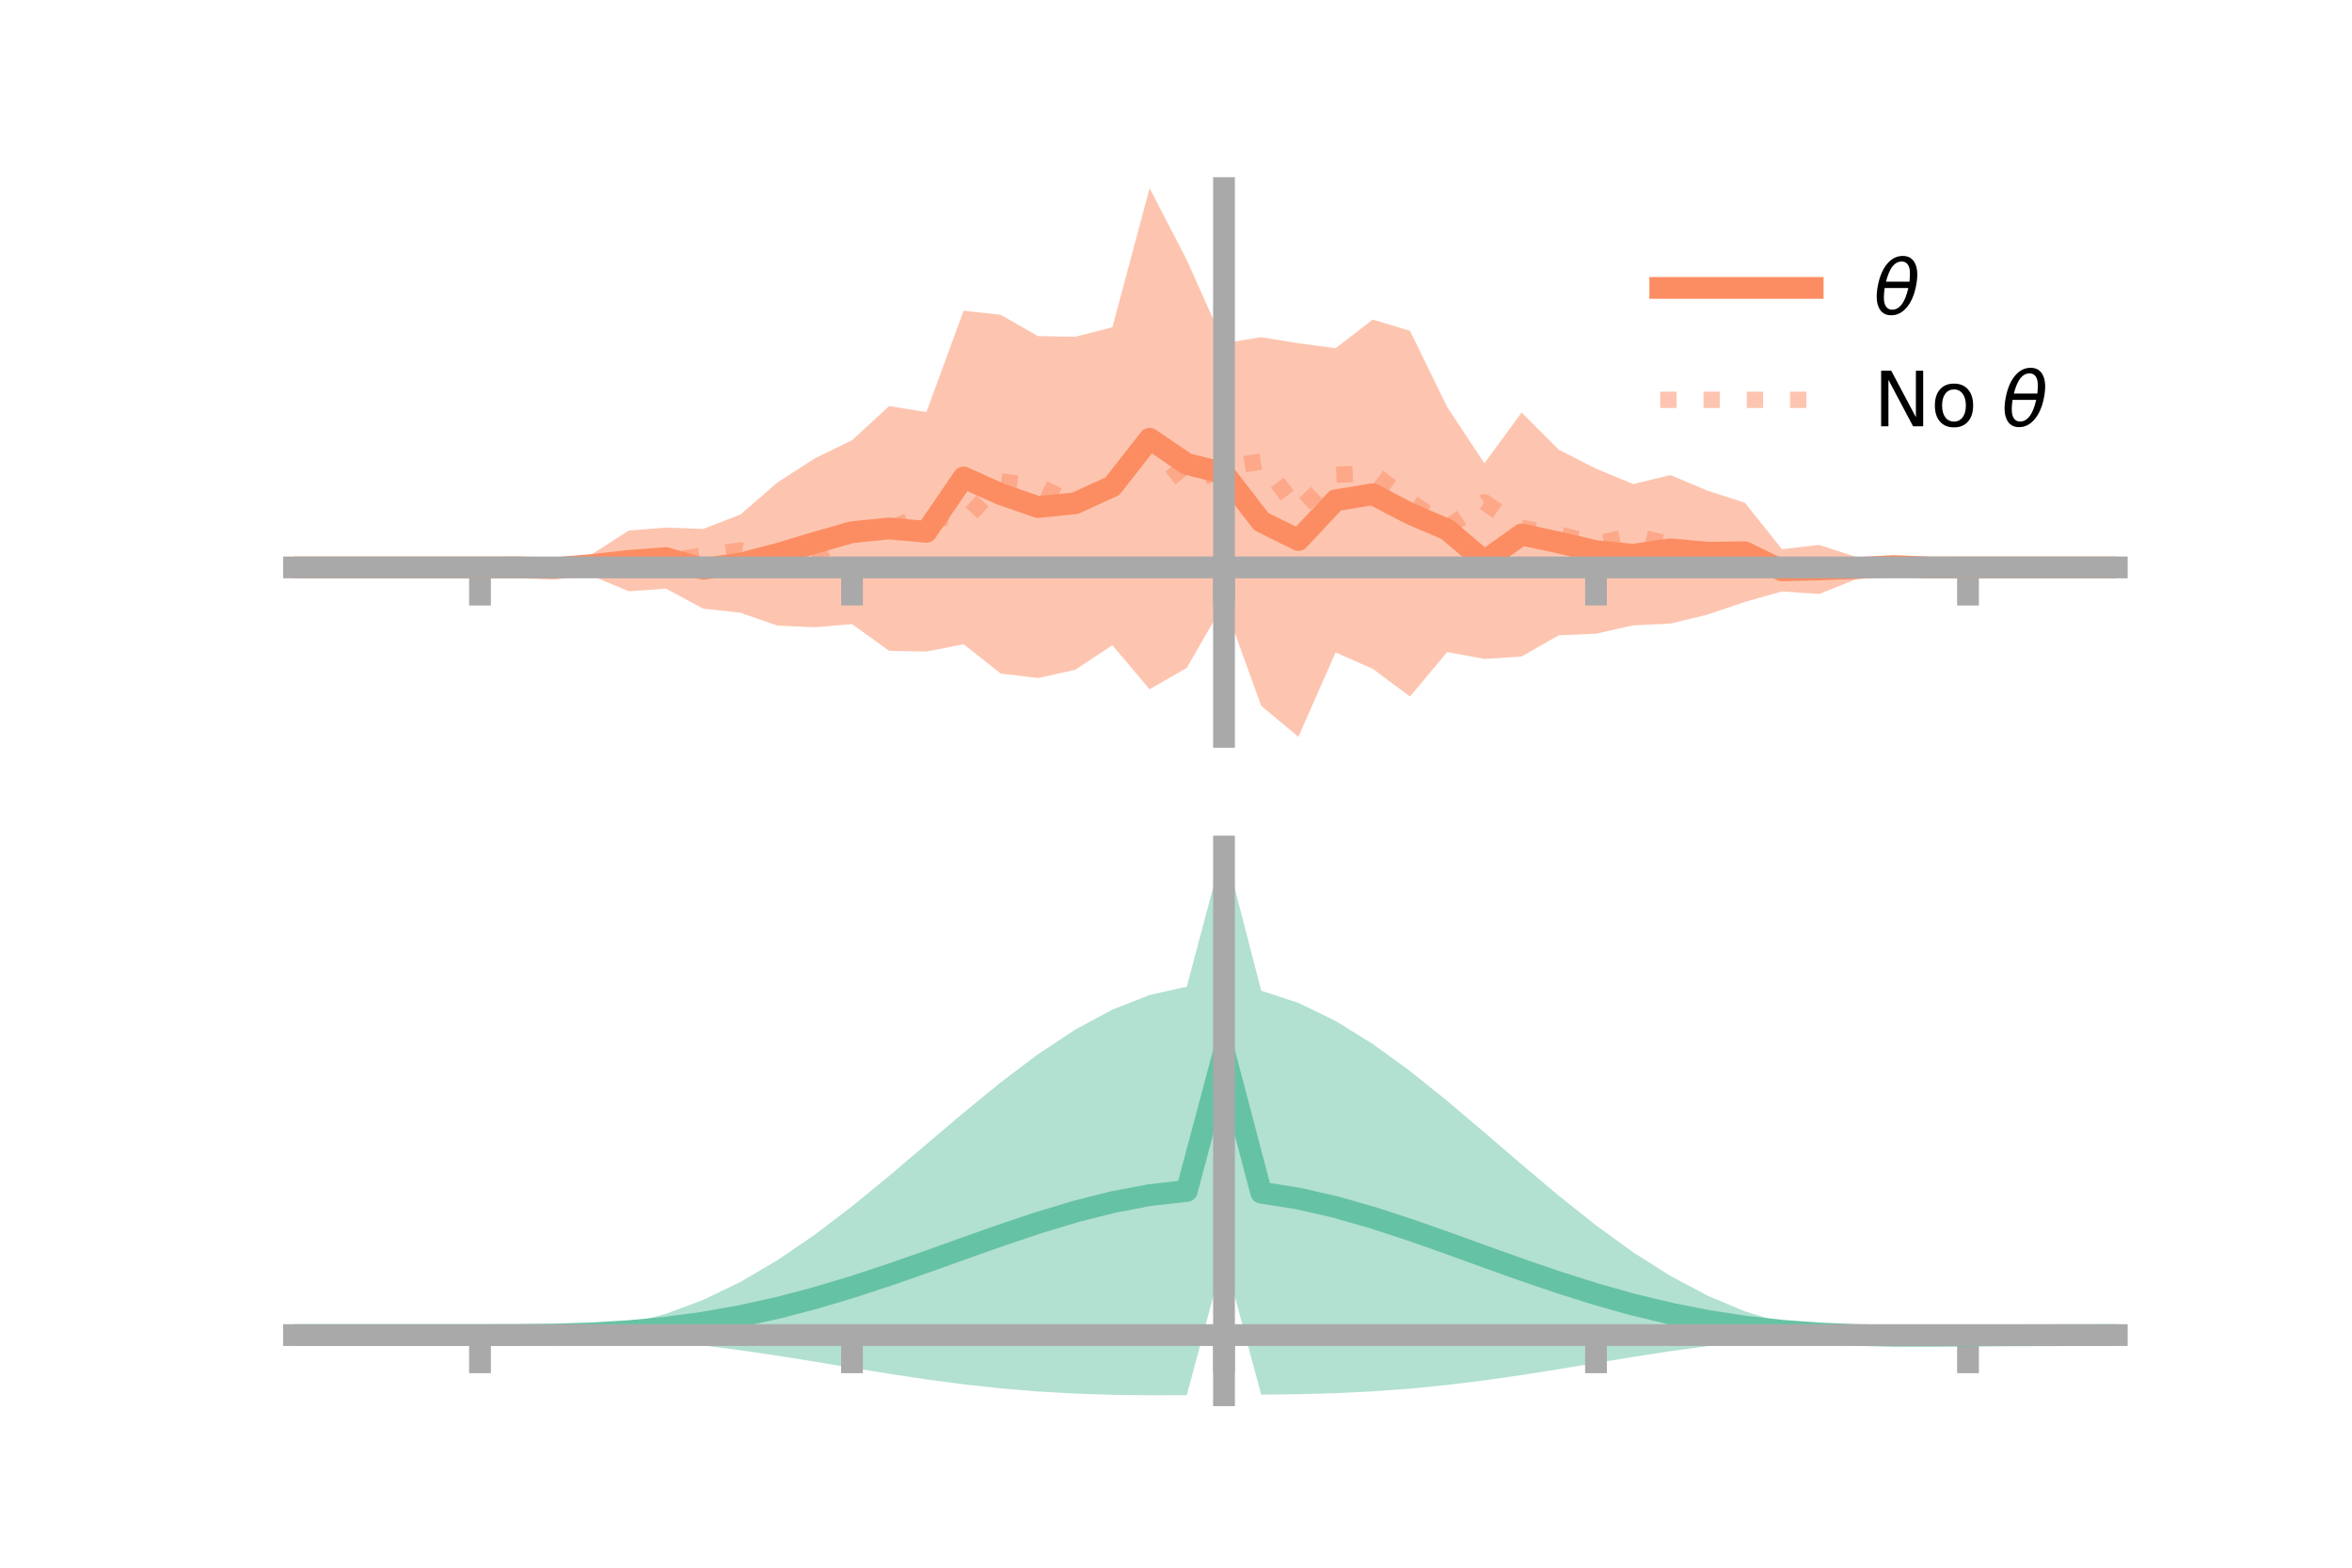 <?xml version="1.0" encoding="utf-8" standalone="no"?>
<!DOCTYPE svg PUBLIC "-//W3C//DTD SVG 1.1//EN"
  "http://www.w3.org/Graphics/SVG/1.1/DTD/svg11.dtd">
<!-- Created with matplotlib (https://matplotlib.org/) -->
<svg height="144pt" version="1.1" viewBox="0 0 216 144" width="216pt" xmlns="http://www.w3.org/2000/svg" xmlns:xlink="http://www.w3.org/1999/xlink">
 <defs>
  <style type="text/css">*{stroke-linecap:butt;stroke-linejoin:round;}</style>
 </defs>
 <g id="figure_1">
  <g id="patch_1">
   <path d="M 0 144 
L 216 144 
L 216 0 
L 0 0 
z
" style="fill:none;"/>
  </g>
  <g id="axes_1">
   <g id="patch_2">
    <path d="M 27 67.68 
L 194.4 67.68 
L 194.4 17.28 
L 27 17.28 
z
" style="fill:none;"/>
   </g>
   <g id="PolyCollection_1">
    <path clip-path="url(#pd976ea5f48)" d="M 27 52.121 
L 27 52.121 
L 30.416 52.121 
L 33.833 52.121 
L 37.249 52.121 
L 40.665 52.121 
L 44.082 52.121 
L 47.498 52.074 
L 50.914 51.38 
L 54.331 50.927 
L 57.747 48.732 
L 61.163 48.461 
L 64.58 48.584 
L 67.996 47.263 
L 71.412 44.305 
L 74.829 42.101 
L 78.245 40.44 
L 81.661 37.299 
L 85.078 37.852 
L 88.494 28.539 
L 91.91 28.918 
L 95.327 30.874 
L 98.743 30.93 
L 102.159 30.059 
L 105.576 17.28 
L 108.992 23.886 
L 112.408 31.532 
L 115.824 30.973 
L 119.241 31.528 
L 122.657 31.982 
L 126.073 29.357 
L 129.49 30.386 
L 132.906 37.393 
L 136.322 42.555 
L 139.739 37.894 
L 143.155 41.309 
L 146.571 43.044 
L 149.988 44.464 
L 153.404 43.636 
L 156.82 45.075 
L 160.237 46.171 
L 163.653 50.447 
L 167.069 50.051 
L 170.486 51.165 
L 173.902 51.118 
L 177.318 52.093 
L 180.735 52.121 
L 184.151 52.121 
L 187.567 52.121 
L 190.984 52.121 
L 194.4 52.121 
L 194.4 52.121 
L 194.4 52.121 
L 190.984 52.121 
L 187.567 52.121 
L 184.151 52.121 
L 180.735 52.121 
L 177.318 52.159 
L 173.902 52.87 
L 170.486 53.195 
L 167.069 54.56 
L 163.653 54.328 
L 160.237 55.291 
L 156.82 56.453 
L 153.404 57.279 
L 149.988 57.444 
L 146.571 58.21 
L 143.155 58.354 
L 139.739 60.301 
L 136.322 60.528 
L 132.906 59.895 
L 129.49 63.979 
L 126.073 61.44 
L 122.657 59.929 
L 119.241 67.68 
L 115.824 64.832 
L 112.408 55.404 
L 108.992 61.348 
L 105.576 63.314 
L 102.159 59.269 
L 98.743 61.525 
L 95.327 62.281 
L 91.91 61.87 
L 88.494 59.176 
L 85.078 59.849 
L 81.661 59.783 
L 78.245 57.33 
L 74.829 57.618 
L 71.412 57.468 
L 67.996 56.283 
L 64.58 55.908 
L 61.163 54.071 
L 57.747 54.31 
L 54.331 52.886 
L 50.914 53.003 
L 47.498 52.157 
L 44.082 52.121 
L 40.665 52.121 
L 37.249 52.121 
L 33.833 52.121 
L 30.416 52.121 
L 27 52.121 
z
" style="fill:#fc8d62;fill-opacity:0.5;"/>
   </g>
   <g id="matplotlib.axis_1">
    <g id="xtick_1">
     <g id="line2d_1">
      <defs>
       <path d="M 0 0 
L 0 3.5 
" id="m7ab4466841" style="stroke:#a9a9a9;stroke-width:2;"/>
      </defs>
      <g>
       <use style="fill:#a9a9a9;stroke:#a9a9a9;stroke-width:2;" x="44.082" xlink:href="#m7ab4466841" y="52.121"/>
      </g>
     </g>
    </g>
    <g id="xtick_2">
     <g id="line2d_2">
      <g>
       <use style="fill:#a9a9a9;stroke:#a9a9a9;stroke-width:2;" x="78.245" xlink:href="#m7ab4466841" y="52.121"/>
      </g>
     </g>
    </g>
    <g id="xtick_3">
     <g id="line2d_3">
      <g>
       <use style="fill:#a9a9a9;stroke:#a9a9a9;stroke-width:2;" x="112.408" xlink:href="#m7ab4466841" y="52.121"/>
      </g>
     </g>
    </g>
    <g id="xtick_4">
     <g id="line2d_4">
      <g>
       <use style="fill:#a9a9a9;stroke:#a9a9a9;stroke-width:2;" x="146.571" xlink:href="#m7ab4466841" y="52.121"/>
      </g>
     </g>
    </g>
    <g id="xtick_5">
     <g id="line2d_5">
      <g>
       <use style="fill:#a9a9a9;stroke:#a9a9a9;stroke-width:2;" x="180.735" xlink:href="#m7ab4466841" y="52.121"/>
      </g>
     </g>
    </g>
   </g>
   <g id="matplotlib.axis_2"/>
   <g id="line2d_6">
    <path clip-path="url(#pd976ea5f48)" d="M 27 52.121 
L 30.416 52.121 
L 33.833 52.121 
L 37.249 52.121 
L 40.665 52.121 
L 44.082 52.121 
L 47.498 52.115 
L 50.914 52.191 
L 54.331 51.907 
L 57.747 51.521 
L 61.163 51.266 
L 64.58 52.246 
L 67.996 51.773 
L 71.412 50.886 
L 74.829 49.859 
L 78.245 48.885 
L 81.661 48.541 
L 85.078 48.851 
L 88.494 43.857 
L 91.91 45.394 
L 95.327 46.577 
L 98.743 46.228 
L 102.159 44.664 
L 105.576 40.297 
L 108.992 42.617 
L 112.408 43.468 
L 115.824 47.903 
L 119.241 49.604 
L 122.657 45.955 
L 126.073 45.399 
L 129.49 47.183 
L 132.906 48.644 
L 136.322 51.541 
L 139.739 49.098 
L 143.155 49.831 
L 146.571 50.627 
L 149.988 50.954 
L 153.404 50.458 
L 156.82 50.764 
L 160.237 50.731 
L 163.653 52.388 
L 167.069 52.306 
L 170.486 52.18 
L 173.902 51.994 
L 177.318 52.126 
L 180.735 52.121 
L 184.151 52.121 
L 187.567 52.121 
L 190.984 52.121 
L 194.4 52.121 
" style="fill:none;stroke:#fc8d62;stroke-linecap:square;stroke-width:2;"/>
   </g>
   <g id="line2d_7">
    <path clip-path="url(#pd976ea5f48)" d="M 27 52.121 
L 30.416 52.121 
L 33.833 52.121 
L 37.249 52.121 
L 40.665 52.121 
L 44.082 52.121 
L 47.498 52.062 
L 50.914 52.073 
L 54.331 52.012 
L 57.747 51.875 
L 61.163 51.523 
L 64.58 51.033 
L 67.996 50.566 
L 71.412 51.231 
L 74.829 50.94 
L 78.245 49.09 
L 81.661 48.578 
L 85.078 47.191 
L 88.494 47.916 
L 91.91 44.215 
L 95.327 44.652 
L 98.743 46.24 
L 102.159 44.96 
L 105.576 40.297 
L 108.992 44.602 
L 112.408 42.939 
L 115.824 42.396 
L 119.241 46.844 
L 122.657 43.612 
L 126.073 43.469 
L 129.49 46.04 
L 132.906 48.454 
L 136.322 46.129 
L 139.739 48.5 
L 143.155 49.09 
L 146.571 49.946 
L 149.988 49.209 
L 153.404 49.995 
L 156.82 51.602 
L 160.237 51.799 
L 163.653 51.939 
L 167.069 51.888 
L 170.486 52.036 
L 173.902 52.118 
L 177.318 52.168 
L 180.735 52.121 
L 184.151 52.121 
L 187.567 52.121 
L 190.984 52.121 
L 194.4 52.121 
" style="fill:none;stroke:#fc8d62;stroke-dasharray:1.5,2.475;stroke-dashoffset:0;stroke-opacity:0.5;stroke-width:1.5;"/>
   </g>
   <g id="patch_3">
    <path d="M 112.408 67.68 
L 112.408 17.28 
" style="fill:none;stroke:#a9a9a9;stroke-linecap:square;stroke-linejoin:miter;stroke-width:2;"/>
   </g>
   <g id="patch_4">
    <path d="M 194.4 67.68 
L 194.4 17.28 
" style="fill:none;"/>
   </g>
   <g id="patch_5">
    <path d="M 27 52.121 
L 194.4 52.121 
" style="fill:none;stroke:#a9a9a9;stroke-linecap:square;stroke-linejoin:miter;stroke-width:2;"/>
   </g>
   <g id="patch_6">
    <path d="M 27 17.28 
L 194.4 17.28 
" style="fill:none;"/>
   </g>
   <g id="legend_1">
    <g id="line2d_8">
     <path d="M 152.47 26.449 
L 166.47 26.449 
" style="fill:none;stroke:#fc8d62;stroke-linecap:square;stroke-width:2;"/>
    </g>
    <g id="line2d_9"/>
    <g id="text_1">
     <!-- $\theta$ -->
     <g transform="translate(172.07 28.899)scale(0.07 -0.07)">
      <defs>
       <path d="M 45.516 34.672 
L 14.453 34.672 
Q 12.359 20.062 14.5 13.875 
Q 17.188 6.25 24.469 6.25 
Q 31.781 6.25 37.359 13.922 
Q 42.234 20.656 45.516 34.672 
z
M 47.016 42.969 
Q 48.344 56.844 46.625 61.719 
Q 43.953 69.438 36.766 69.438 
Q 29.297 69.438 23.828 61.812 
Q 19.531 55.672 16.156 42.969 
z
M 38.188 76.766 
Q 49.906 76.766 54.594 66.406 
Q 59.281 56.109 55.719 37.844 
Q 52.203 19.625 43.453 9.281 
Q 34.766 -1.125 23.047 -1.125 
Q 11.281 -1.125 6.641 9.281 
Q 2 19.625 5.516 37.844 
Q 9.078 56.109 17.719 66.406 
Q 26.422 76.766 38.188 76.766 
z
" id="DejaVuSans-Oblique-952"/>
      </defs>
      <use transform="translate(0 0.234)" xlink:href="#DejaVuSans-Oblique-952"/>
     </g>
    </g>
    <g id="line2d_10">
     <path d="M 152.47 36.724 
L 166.47 36.724 
" style="fill:none;stroke:#fc8d62;stroke-dasharray:1.5,2.475;stroke-dashoffset:0;stroke-opacity:0.5;stroke-width:1.5;"/>
    </g>
    <g id="line2d_11"/>
    <g id="text_2">
     <!-- No $\theta$ -->
     <g transform="translate(172.07 39.174)scale(0.07 -0.07)">
      <defs>
       <path d="M 9.812 72.906 
L 23.094 72.906 
L 55.422 11.922 
L 55.422 72.906 
L 64.984 72.906 
L 64.984 0 
L 51.703 0 
L 19.391 60.984 
L 19.391 0 
L 9.812 0 
z
" id="DejaVuSans-78"/>
       <path d="M 30.609 48.391 
Q 23.391 48.391 19.188 42.75 
Q 14.984 37.109 14.984 27.297 
Q 14.984 17.484 19.156 11.844 
Q 23.344 6.203 30.609 6.203 
Q 37.797 6.203 41.984 11.859 
Q 46.188 17.531 46.188 27.297 
Q 46.188 37.016 41.984 42.703 
Q 37.797 48.391 30.609 48.391 
z
M 30.609 56 
Q 42.328 56 49.016 48.375 
Q 55.719 40.766 55.719 27.297 
Q 55.719 13.875 49.016 6.219 
Q 42.328 -1.422 30.609 -1.422 
Q 18.844 -1.422 12.172 6.219 
Q 5.516 13.875 5.516 27.297 
Q 5.516 40.766 12.172 48.375 
Q 18.844 56 30.609 56 
z
" id="DejaVuSans-111"/>
       <path id="DejaVuSans-32"/>
      </defs>
      <use transform="translate(0 0.234)" xlink:href="#DejaVuSans-78"/>
      <use transform="translate(74.805 0.234)" xlink:href="#DejaVuSans-111"/>
      <use transform="translate(135.986 0.234)" xlink:href="#DejaVuSans-32"/>
      <use transform="translate(167.773 0.234)" xlink:href="#DejaVuSans-Oblique-952"/>
     </g>
    </g>
   </g>
  </g>
  <g id="axes_2">
   <g id="patch_7">
    <path d="M 27 128.16 
L 194.4 128.16 
L 194.4 77.76 
L 27 77.76 
z
" style="fill:none;"/>
   </g>
   <g id="PolyCollection_2">
    <path clip-path="url(#p99f0456b1f)" d="M 27 122.637 
L 27 122.631 
L 30.416 122.632 
L 33.833 122.633 
L 37.249 122.633 
L 40.665 122.633 
L 44.082 122.633 
L 47.498 122.613 
L 50.914 122.49 
L 54.331 122.173 
L 57.747 121.587 
L 61.163 120.675 
L 64.58 119.402 
L 67.996 117.755 
L 71.412 115.747 
L 74.829 113.412 
L 78.245 110.807 
L 81.661 108.009 
L 85.078 105.11 
L 88.494 102.21 
L 91.91 99.417 
L 95.327 96.838 
L 98.743 94.579 
L 102.159 92.736 
L 105.576 91.397 
L 108.992 90.632 
L 112.408 77.76 
L 115.824 91.003 
L 119.241 92.12 
L 122.657 93.78 
L 126.073 95.899 
L 129.49 98.381 
L 132.906 101.124 
L 136.322 104.019 
L 139.739 106.957 
L 143.155 109.835 
L 146.571 112.555 
L 149.988 115.034 
L 153.404 117.202 
L 156.82 119.016 
L 160.237 120.45 
L 163.653 121.507 
L 167.069 122.2 
L 170.486 122.511 
L 173.902 122.532 
L 177.318 122.545 
L 180.735 122.571 
L 184.151 122.594 
L 187.567 122.61 
L 190.984 122.621 
L 194.4 122.627 
L 194.4 122.643 
L 194.4 122.643 
L 190.984 122.656 
L 187.567 122.679 
L 184.151 122.716 
L 180.735 122.772 
L 177.318 122.838 
L 173.902 122.843 
L 170.486 122.748 
L 167.069 122.775 
L 163.653 122.965 
L 160.237 123.26 
L 156.82 123.647 
L 153.404 124.112 
L 149.988 124.638 
L 146.571 125.197 
L 143.155 125.763 
L 139.739 126.304 
L 136.322 126.795 
L 132.906 127.216 
L 129.49 127.554 
L 126.073 127.804 
L 122.657 127.97 
L 119.241 128.063 
L 115.824 128.105 
L 112.408 115.393 
L 108.992 128.153 
L 105.576 128.16 
L 102.159 128.12 
L 98.743 128.01 
L 95.327 127.815 
L 91.91 127.53 
L 88.494 127.157 
L 85.078 126.705 
L 81.661 126.192 
L 78.245 125.639 
L 74.829 125.075 
L 71.412 124.529 
L 67.996 124.026 
L 64.58 123.588 
L 61.163 123.23 
L 57.747 122.962 
L 54.331 122.782 
L 50.914 122.68 
L 47.498 122.639 
L 44.082 122.633 
L 40.665 122.633 
L 37.249 122.633 
L 33.833 122.633 
L 30.416 122.634 
L 27 122.637 
z
" style="fill:#66c2a5;fill-opacity:0.5;"/>
   </g>
   <g id="matplotlib.axis_3">
    <g id="xtick_6">
     <g id="line2d_12">
      <g>
       <use style="fill:#a9a9a9;stroke:#a9a9a9;stroke-width:2;" x="44.082" xlink:href="#m7ab4466841" y="122.633"/>
      </g>
     </g>
    </g>
    <g id="xtick_7">
     <g id="line2d_13">
      <g>
       <use style="fill:#a9a9a9;stroke:#a9a9a9;stroke-width:2;" x="78.245" xlink:href="#m7ab4466841" y="122.633"/>
      </g>
     </g>
    </g>
    <g id="xtick_8">
     <g id="line2d_14">
      <g>
       <use style="fill:#a9a9a9;stroke:#a9a9a9;stroke-width:2;" x="112.408" xlink:href="#m7ab4466841" y="122.633"/>
      </g>
     </g>
    </g>
    <g id="xtick_9">
     <g id="line2d_15">
      <g>
       <use style="fill:#a9a9a9;stroke:#a9a9a9;stroke-width:2;" x="146.571" xlink:href="#m7ab4466841" y="122.633"/>
      </g>
     </g>
    </g>
    <g id="xtick_10">
     <g id="line2d_16">
      <g>
       <use style="fill:#a9a9a9;stroke:#a9a9a9;stroke-width:2;" x="180.735" xlink:href="#m7ab4466841" y="122.633"/>
      </g>
     </g>
    </g>
   </g>
   <g id="matplotlib.axis_4"/>
   <g id="line2d_17">
    <path clip-path="url(#p99f0456b1f)" d="M 27 122.634 
L 30.416 122.633 
L 33.833 122.633 
L 37.249 122.633 
L 40.665 122.633 
L 44.082 122.633 
L 47.498 122.626 
L 50.914 122.585 
L 54.331 122.478 
L 57.747 122.274 
L 61.163 121.953 
L 64.58 121.495 
L 67.996 120.89 
L 71.412 120.138 
L 74.829 119.244 
L 78.245 118.223 
L 81.661 117.101 
L 85.078 115.908 
L 88.494 114.684 
L 91.91 113.474 
L 95.327 112.327 
L 98.743 111.294 
L 102.159 110.428 
L 105.576 109.779 
L 108.992 109.392 
L 112.408 96.577 
L 115.824 109.554 
L 119.241 110.092 
L 122.657 110.875 
L 126.073 111.851 
L 129.49 112.968 
L 132.906 114.17 
L 136.322 115.407 
L 139.739 116.63 
L 143.155 117.799 
L 146.571 118.876 
L 149.988 119.836 
L 153.404 120.657 
L 156.82 121.331 
L 160.237 121.855 
L 163.653 122.236 
L 167.069 122.487 
L 170.486 122.629 
L 173.902 122.688 
L 177.318 122.691 
L 180.735 122.672 
L 184.151 122.655 
L 187.567 122.644 
L 190.984 122.638 
L 194.4 122.635 
" style="fill:none;stroke:#66c2a5;stroke-linecap:square;stroke-width:2;"/>
   </g>
   <g id="patch_8">
    <path d="M 112.408 128.16 
L 112.408 77.76 
" style="fill:none;stroke:#a9a9a9;stroke-linecap:square;stroke-linejoin:miter;stroke-width:2;"/>
   </g>
   <g id="patch_9">
    <path d="M 194.4 128.16 
L 194.4 77.76 
" style="fill:none;"/>
   </g>
   <g id="patch_10">
    <path d="M 27 122.633 
L 194.4 122.633 
" style="fill:none;stroke:#a9a9a9;stroke-linecap:square;stroke-linejoin:miter;stroke-width:2;"/>
   </g>
   <g id="patch_11">
    <path d="M 27 77.76 
L 194.4 77.76 
" style="fill:none;"/>
   </g>
  </g>
 </g>
 <defs>
  <clipPath id="pd976ea5f48">
   <rect height="50.4" width="167.4" x="27" y="17.28"/>
  </clipPath>
  <clipPath id="p99f0456b1f">
   <rect height="50.4" width="167.4" x="27" y="77.76"/>
  </clipPath>
 </defs>
</svg>
